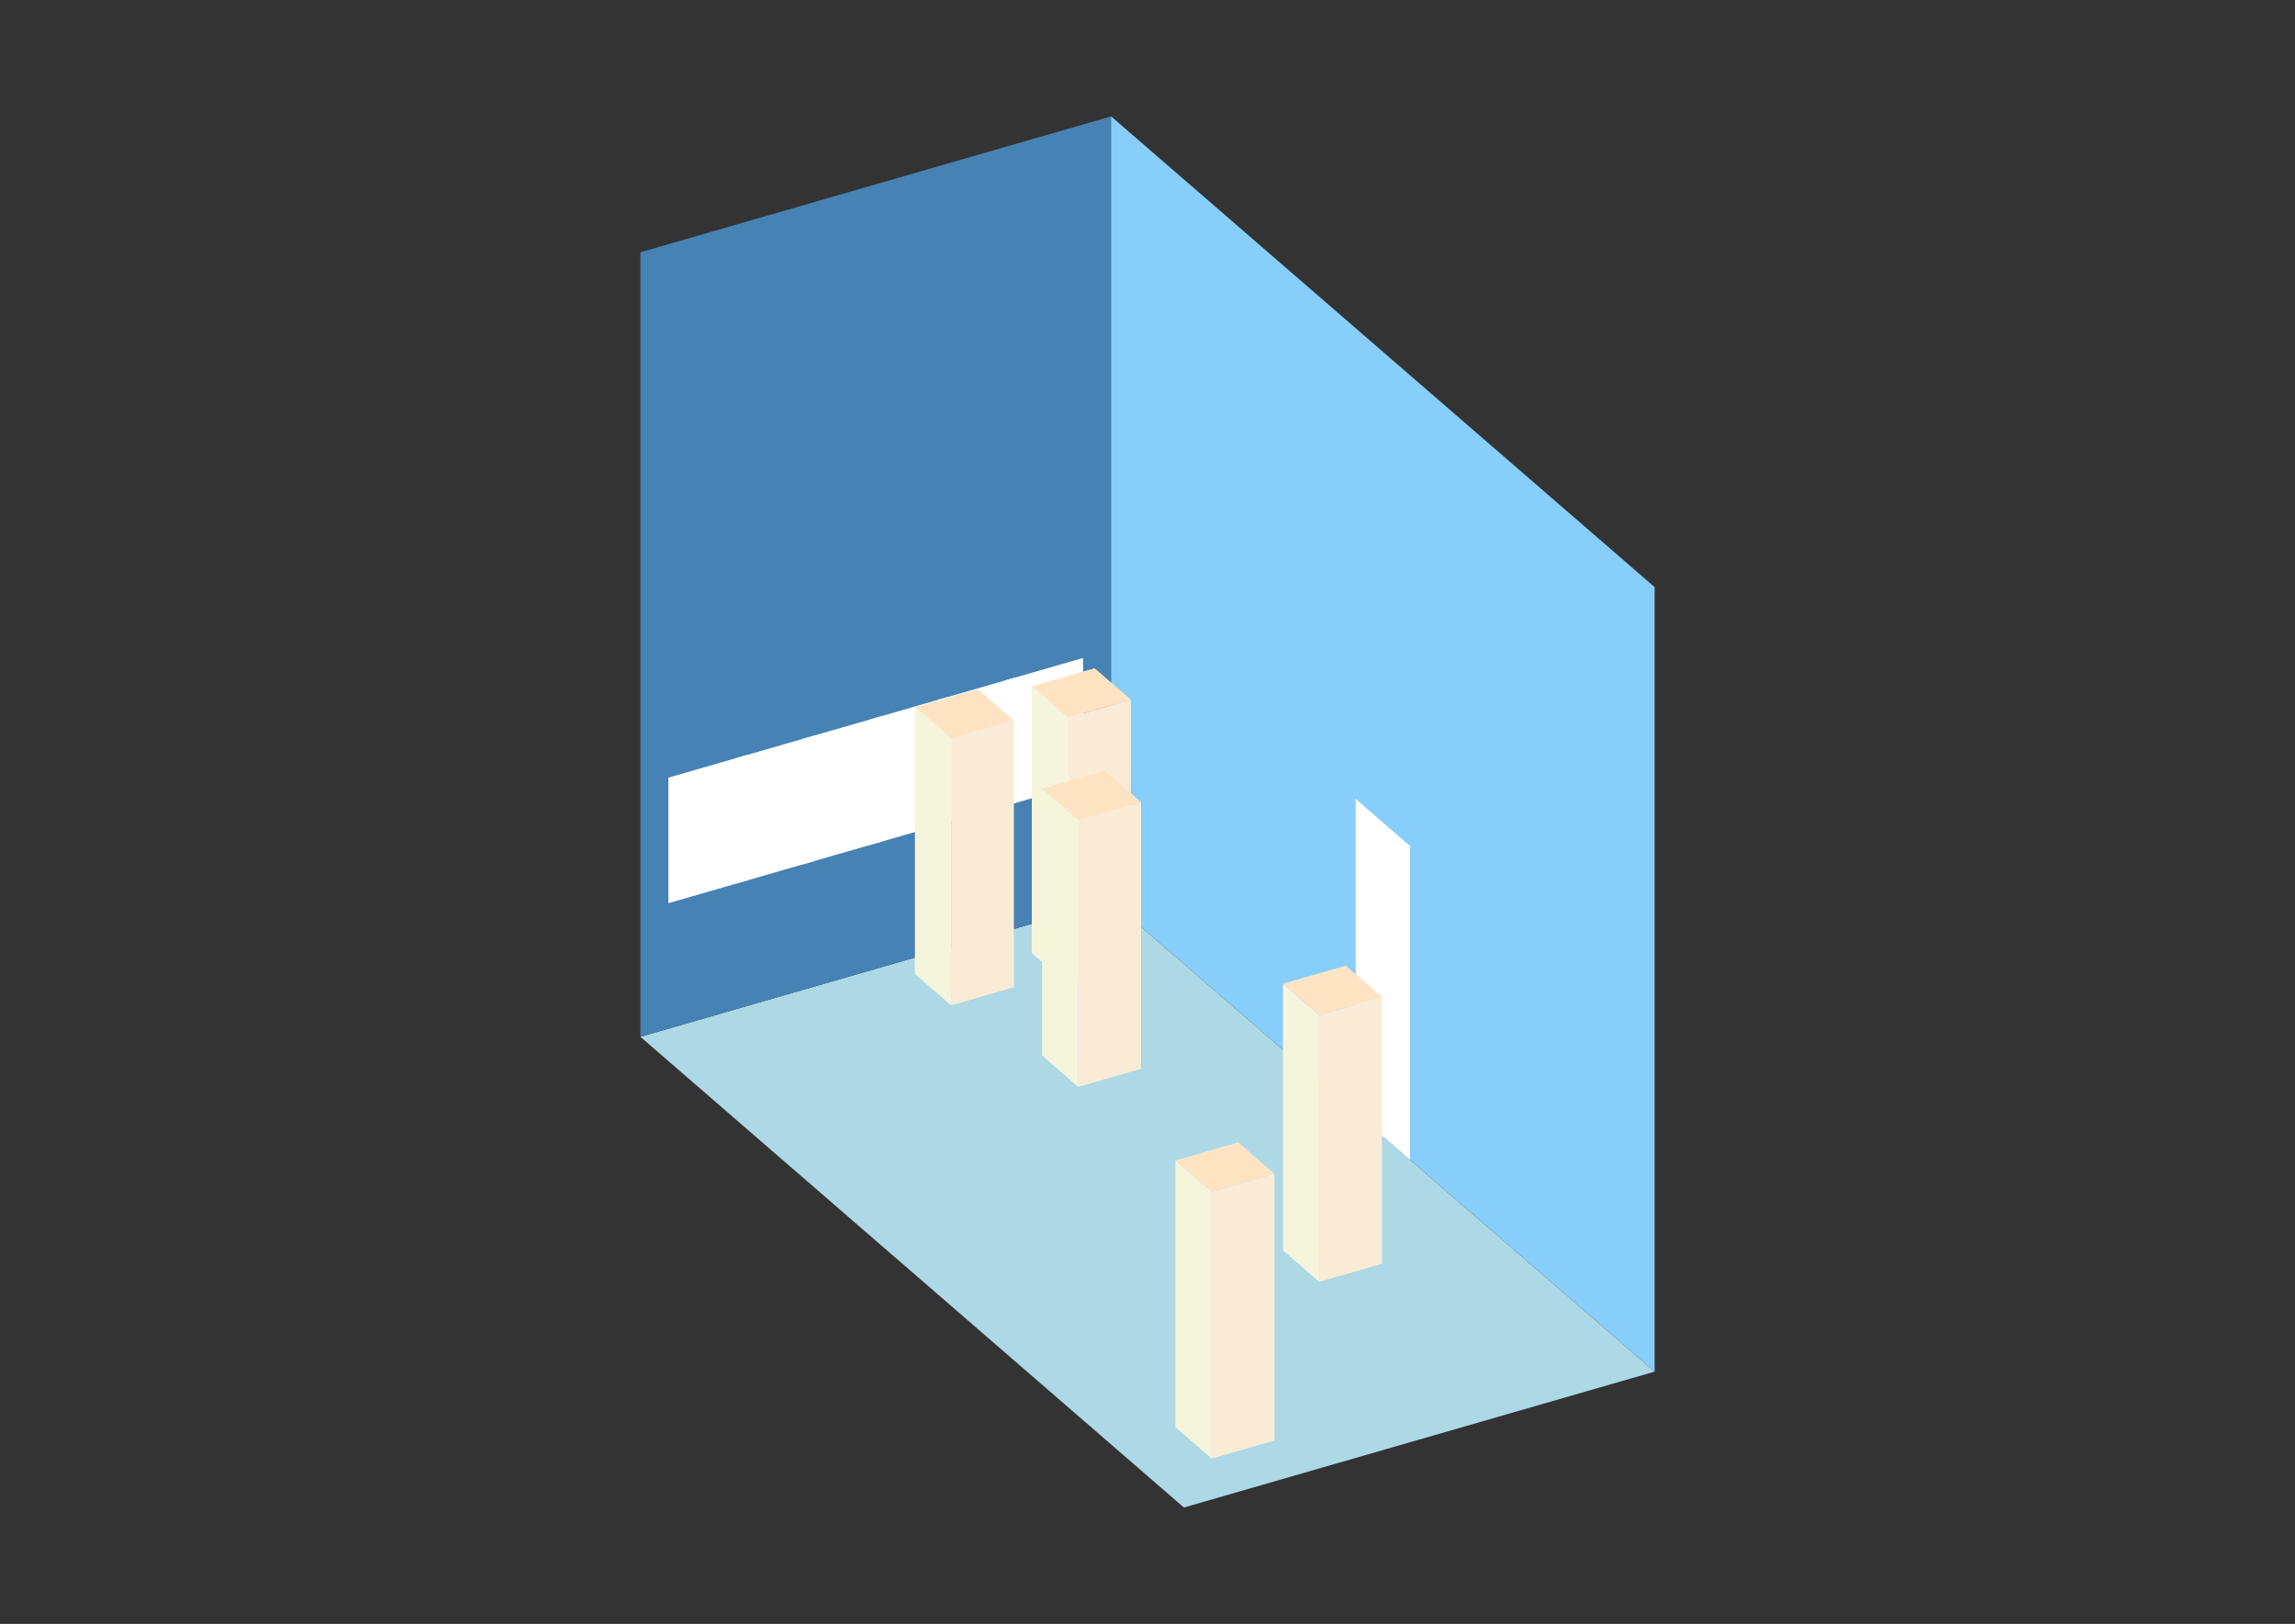 <?xml version="1.0" encoding="UTF-8"?>
<svg
  xmlns="http://www.w3.org/2000/svg"
  width="848"
  height="600"
  style="background-color:white"
>
  <rect width="100%" height="100%" fill="#333333" stroke="none"/>
  <polygon fill="lightblue" points="437.453,557.002 236.623,383.078 410.547,332.871 611.377,506.795" />
  <polygon fill="steelblue" points="236.623,383.078 236.623,93.205 410.547,42.998 410.547,332.871" />
  <polygon fill="lightskyblue" points="611.377,506.795 611.377,216.922 410.547,42.998 410.547,332.871" />
  <polygon fill="white" points="521.003,428.529 521.003,312.58 500.92,295.187 500.92,411.137" />
  <polygon fill="white" points="246.976,333.71 246.976,287.33 275.963,278.963 275.963,325.342" />
  <polygon fill="white" points="271.822,326.538 271.822,280.158 300.809,271.79 300.809,318.17" />
  <polygon fill="white" points="296.668,319.365 296.668,272.985 325.656,264.618 325.656,310.997" />
  <polygon fill="white" points="321.515,312.193 321.515,265.813 350.502,257.445 350.502,303.825" />
  <polygon fill="white" points="346.361,305.02 346.361,258.64 375.348,250.273 375.348,296.652" />
  <polygon fill="white" points="371.207,297.848 371.207,251.468 400.194,243.1 400.194,289.48" />
  <polygon fill="antiquewhite" points="487.457,473.623 487.457,375.066 510.647,368.372 510.647,466.929" />
  <polygon fill="beige" points="487.457,473.623 487.457,375.066 474.068,363.471 474.068,462.028" />
  <polygon fill="bisque" points="487.457,375.066 474.068,363.471 497.258,356.777 510.647,368.372" />
  <polygon fill="antiquewhite" points="447.7,538.936 447.7,440.379 470.89,433.685 470.89,532.242" />
  <polygon fill="beige" points="447.7,538.936 447.7,440.379 434.311,428.784 434.311,527.341" />
  <polygon fill="bisque" points="447.7,440.379 434.311,428.784 457.501,422.09 470.89,433.685" />
  <polygon fill="antiquewhite" points="394.644,363.738 394.644,265.181 417.833,258.486 417.833,357.043" />
  <polygon fill="beige" points="394.644,363.738 394.644,265.181 381.255,253.586 381.255,352.143" />
  <polygon fill="bisque" points="394.644,265.181 381.255,253.586 404.445,246.892 417.833,258.486" />
  <polygon fill="antiquewhite" points="398.432,401.6 398.432,303.043 421.621,296.349 421.621,394.906" />
  <polygon fill="beige" points="398.432,401.6 398.432,303.043 385.043,291.448 385.043,390.005" />
  <polygon fill="bisque" points="398.432,303.043 385.043,291.448 408.233,284.754 421.621,296.349" />
  <polygon fill="antiquewhite" points="351.454,371.461 351.454,272.905 374.644,266.21 374.644,364.767" />
  <polygon fill="beige" points="351.454,371.461 351.454,272.905 338.065,261.31 338.065,359.867" />
  <polygon fill="bisque" points="351.454,272.905 338.065,261.31 361.255,254.615 374.644,266.21" />
</svg>
